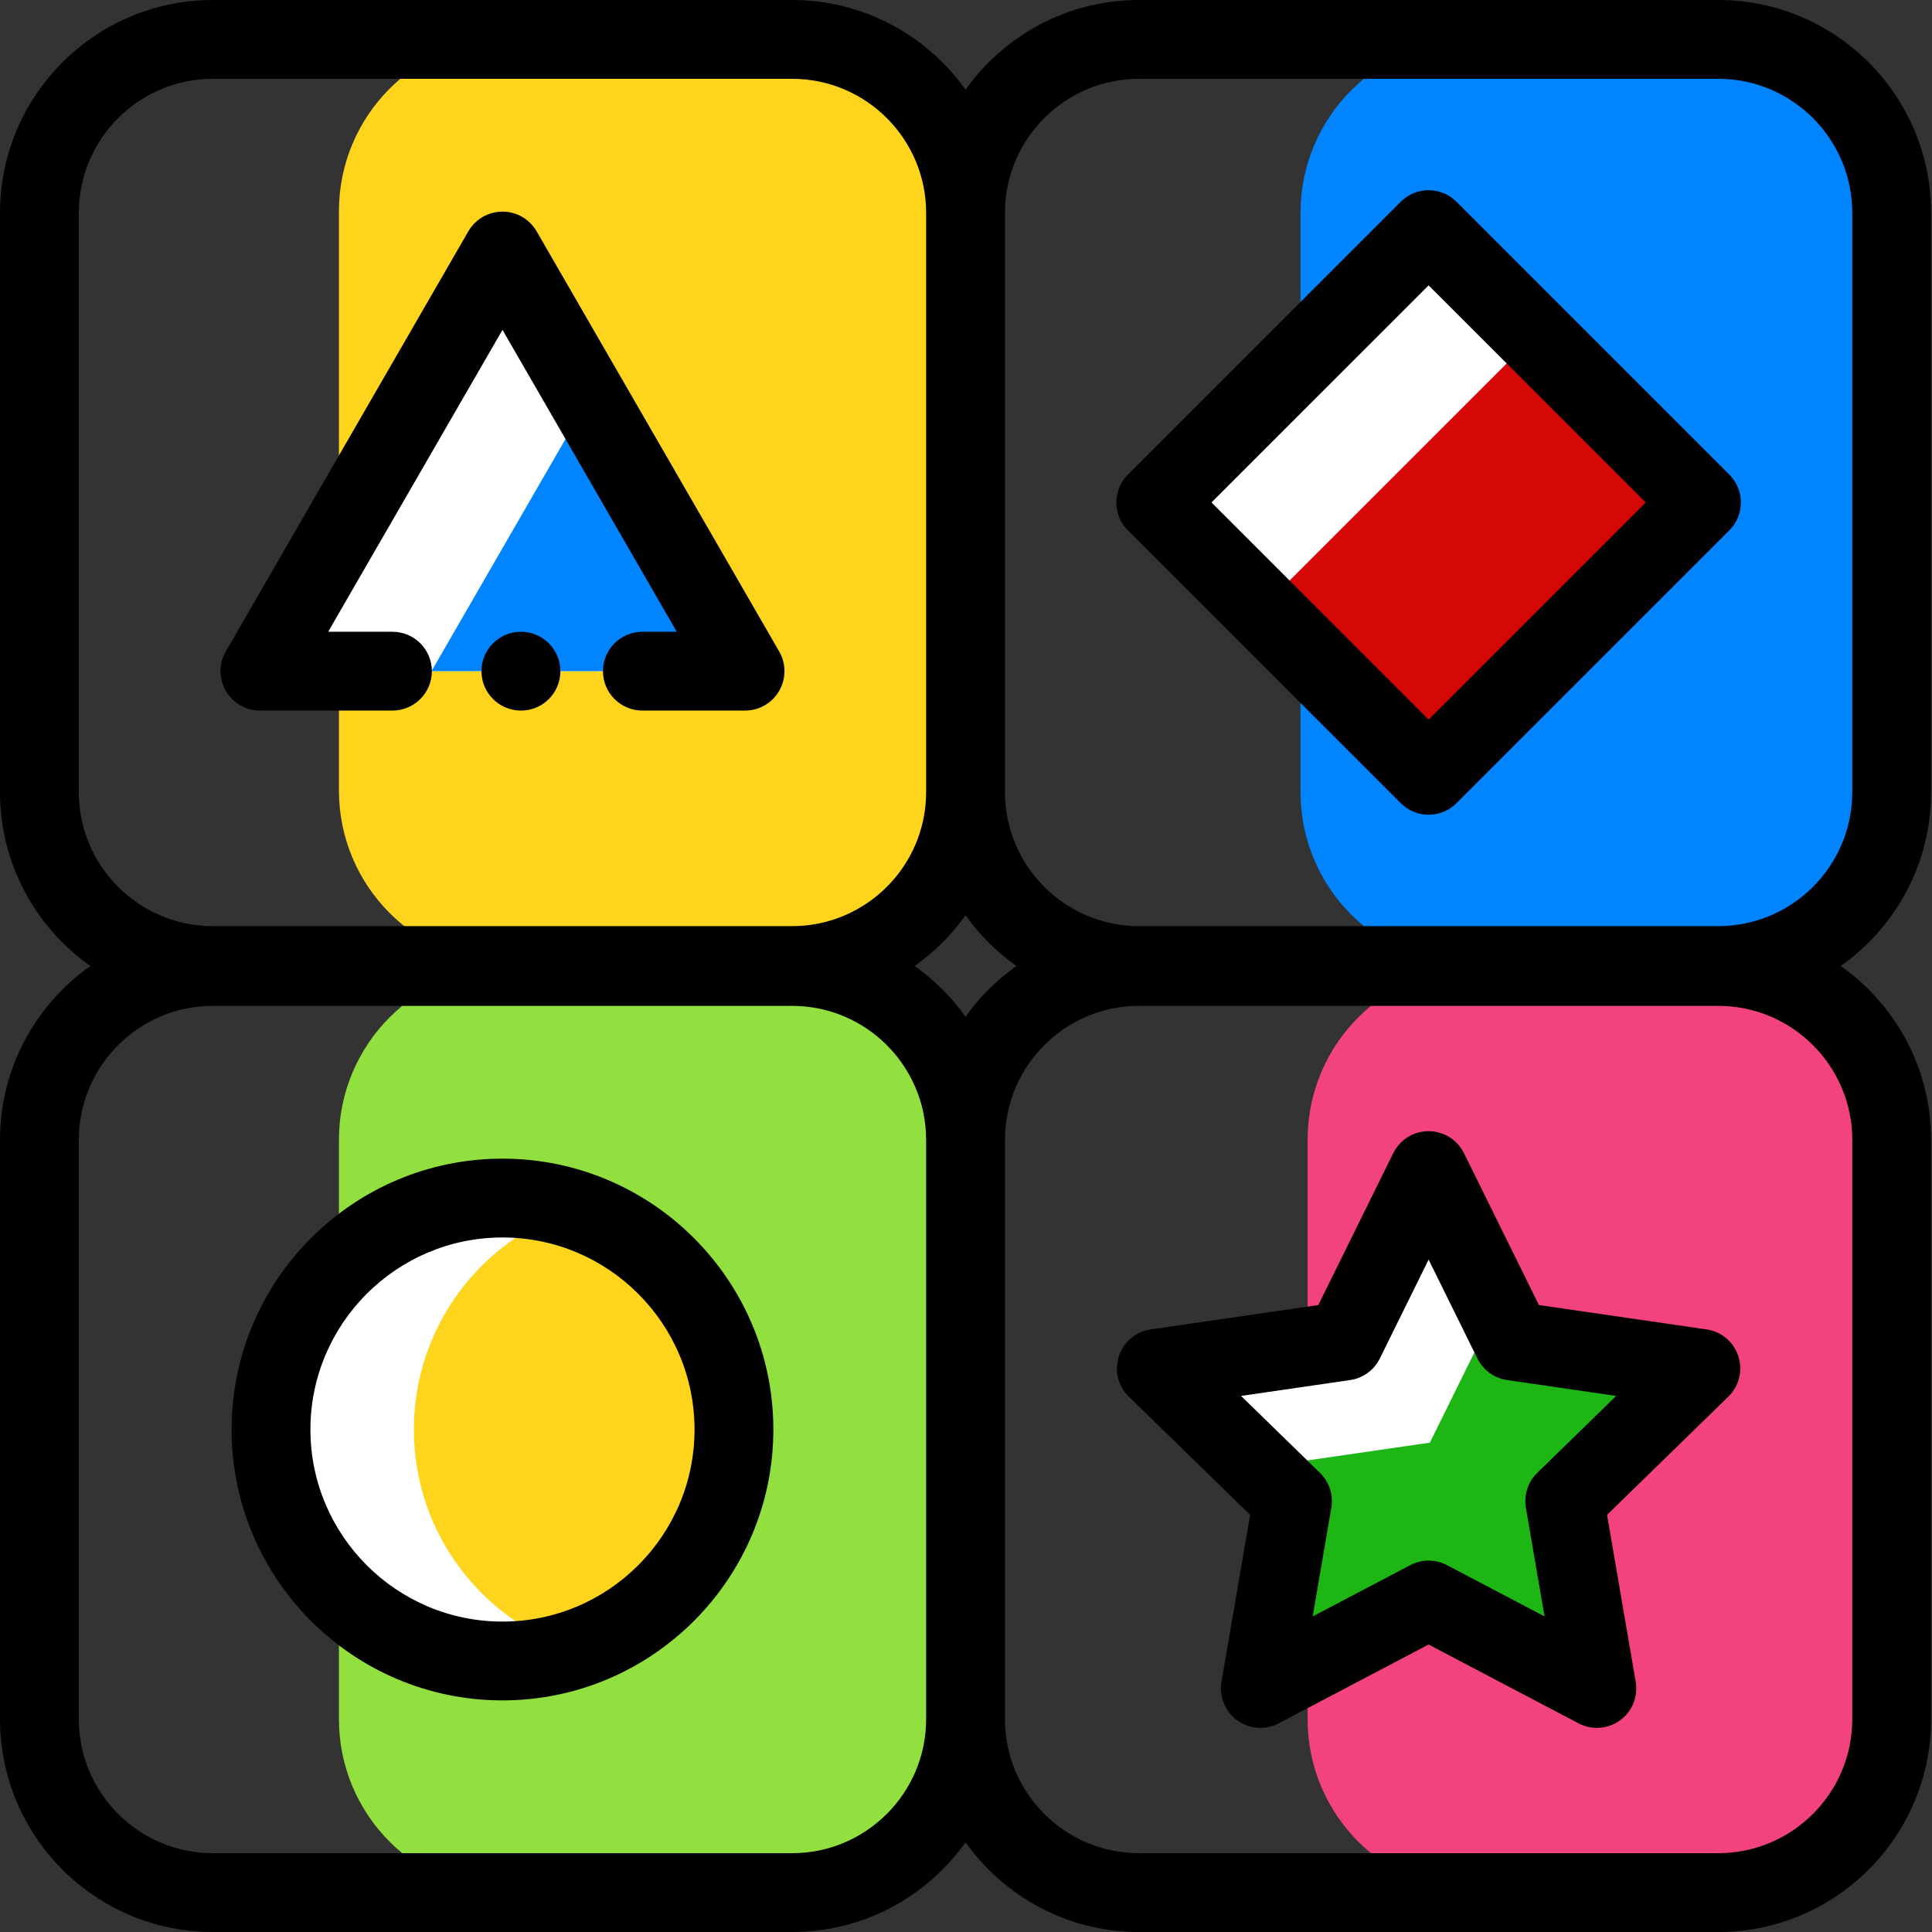 <svg height="512pt" viewBox="0 0 512 512" width="512pt" xmlns="http://www.w3.org/2000/svg"><rect x="0" y="0" width="512" height="512" fill="#333333" stroke="none"/><path d="m255.879 209.488v-153.527c0-25.379-20.574-45.953-45.953-45.953h-74.152c-25.383 0-45.953 20.574-45.953 45.953v153.527c0 25.383 20.57 45.953 45.953 45.953h74.152c25.379 0 45.953-20.57 45.953-45.953zm0 0" fill="#ffd41d"/><path d="m501.312 209.926v-153.527c0-25.379-20.574-45.953-45.953-45.953h-64.754c-25.379 0-45.953 20.574-45.953 45.953v153.527c0 25.379 20.574 45.953 45.953 45.953h64.754c25.379 0 45.953-20.574 45.953-45.953zm0 0" fill="#0084ff"/><path d="m255.879 455.602v-153.527c0-25.379-20.574-45.953-45.953-45.953h-74.152c-25.383 0-45.953 20.574-45.953 45.953v153.527c0 25.379 20.57 45.953 45.953 45.953h74.152c25.379 0 45.953-20.574 45.953-45.953zm0 0" fill="#92e03f"/><path d="m501.312 455.602v-153.527c0-25.379-20.574-45.953-45.953-45.953h-62.875c-25.383 0-45.957 20.574-45.957 45.953v153.527c0 25.379 20.574 45.953 45.957 45.953h62.875c25.379 0 45.953-20.574 45.953-45.953zm0 0" fill="#f3437f"/><path d="m194.5 378.84c0 33.875-27.461 61.34-61.34 61.34-33.875 0-61.34-27.465-61.34-61.34 0-33.879 27.465-61.34 61.34-61.34 33.879 0 61.34 27.461 61.34 61.34zm0 0" fill="#fff"/><path d="m152.09 320.488c-24.609 7.98-42.41 31.082-42.41 58.352 0 27.27 17.801 50.371 42.41 58.348 24.613-7.977 42.41-31.078 42.41-58.348.004-27.27-17.797-50.371-42.41-58.352zm0 0" fill="#ffd41d"/><path d="m306.285 133.164 72.309-72.305 72.305 72.305-72.305 72.305zm0 0" fill="#fff"/><path d="m378.598 205.473-44.238-44.238 72.309-72.305 44.234 44.234zm0 0" fill="#d50707"/><path d="m68.879 177.863 64.281-111.34 64.281 111.34zm0 0" fill="#fff"/><path d="m114.348 177.863h83.094l-41.547-71.961zm0 0" fill="#0084ff"/><path d="m378.598 310.219 22.297 45.176 49.852 7.246-36.074 35.164 8.516 49.656-44.59-23.445-44.594 23.445 8.516-49.656-36.074-35.164 49.855-7.246zm0 0" fill="#fff"/><path d="m432.727 360.023-31.832-4.629-4.344-8.793-17.621 35.711-45.52 6.613 9.109 8.879-3.719 21.688 7.062 21.734 32.734-17.211 44.59 23.445-8.516-49.656 29.918-29.164zm0 0" fill="#1eb615"/><path d="m511.758 209.926v-153.527c0-31.098-25.301-56.398-56.398-56.398h-153.527c-18.941 0-35.723 9.398-45.953 23.766-10.23-14.367-27.012-23.766-45.953-23.766h-153.527c-31.098 0-56.398 25.301-56.398 56.398v153.527c0 19.016 9.473 35.855 23.934 46.074-14.461 10.219-23.934 27.059-23.934 46.074v153.527c0 31.098 25.301 56.398 56.398 56.398h153.527c18.941 0 35.723-9.398 45.953-23.766 10.23 14.367 27.012 23.766 45.953 23.766h153.527c31.098 0 56.398-25.301 56.398-56.398v-153.527c0-19.016-9.473-35.855-23.934-46.074 14.461-10.219 23.934-27.059 23.934-46.074zm-490.871-153.527c0-19.582 15.93-35.512 35.512-35.512h153.527c19.578 0 35.508 15.93 35.508 35.512v153.527c0 19.578-15.93 35.508-35.508 35.508h-153.527c-19.582 0-35.512-15.93-35.512-35.508zm248.484 199.602c-5.219 3.688-9.785 8.238-13.492 13.441-3.707-5.207-8.273-9.754-13.492-13.441 5.219-3.688 9.785-8.234 13.492-13.441 3.707 5.207 8.273 9.754 13.492 13.441zm-59.445 235.113h-153.527c-19.582 0-35.512-15.93-35.512-35.512v-153.527c0-19.578 15.93-35.508 35.512-35.508h153.527c19.578 0 35.508 15.93 35.508 35.508v153.527c0 19.582-15.93 35.512-35.508 35.512zm280.945-35.512c0 19.582-15.93 35.512-35.512 35.512h-153.527c-19.578 0-35.508-15.93-35.508-35.512v-153.527c0-19.578 15.93-35.508 35.508-35.508h153.527c19.582 0 35.512 15.93 35.512 35.508zm0-245.676c0 19.578-15.93 35.508-35.512 35.508h-153.527c-19.578 0-35.508-15.93-35.508-35.508v-153.527c0-19.582 15.93-35.512 35.508-35.512h153.527c19.582 0 35.512 15.93 35.512 35.512zm0 0"/><path d="m133.16 307.055c-39.582 0-71.781 32.203-71.781 71.785 0 39.582 32.199 71.781 71.781 71.781 39.582 0 71.785-32.199 71.785-71.781 0-39.582-32.199-71.785-71.785-71.785zm0 122.68c-28.062 0-50.895-22.832-50.895-50.895s22.832-50.898 50.895-50.898c28.066 0 50.898 22.832 50.898 50.898 0 28.062-22.832 50.895-50.898 50.895zm0 0"/><path d="m385.98 53.469c-4.078-4.078-10.691-4.078-14.77 0l-72.305 72.309c-4.078 4.078-4.078 10.691 0 14.77l72.305 72.305c2.039 2.039 4.711 3.059 7.387 3.059 2.672 0 5.344-1.02 7.383-3.059l72.309-72.305c4.078-4.078 4.078-10.691 0-14.77zm-7.383 137.23-57.539-57.539 57.539-57.535 57.535 57.535zm0 0"/><path d="m138.039 167.422c-5.77 0-10.445 4.676-10.445 10.441 0 5.77 4.676 10.445 10.445 10.445h.043c5.766 0 10.422-4.676 10.422-10.445 0-5.766-4.699-10.441-10.465-10.441zm0 0"/><path d="m68.879 188.309h35.125c5.77 0 10.445-4.676 10.445-10.445 0-5.766-4.676-10.441-10.445-10.441h-17.035l46.195-80.008 46.188 80.008h-9.113c-5.77 0-10.445 4.676-10.445 10.441 0 5.77 4.676 10.445 10.445 10.445h27.207c3.73 0 7.176-1.988 9.043-5.223 1.867-3.23 1.867-7.211 0-10.441l-64.281-111.344c-1.867-3.23-5.312-5.219-9.047-5.219-3.73 0-7.18 1.988-9.043 5.219l-64.281 111.344c-1.867 3.23-1.867 7.211 0 10.441 1.863 3.234 5.312 5.223 9.043 5.223zm0 0"/><path d="m452.25 352.305-44.422-6.453-19.867-40.258c-1.758-3.562-5.391-5.82-9.363-5.82-3.977 0-7.609 2.258-9.367 5.82l-19.867 40.258-44.422 6.453c-3.934.57-7.203 3.328-8.43 7.109-1.23 3.781-.203 7.93 2.645 10.707l32.141 31.332-7.586 44.242c-.672 3.918.938 7.879 4.152 10.215 3.215 2.336 7.48 2.645 11 .793l39.73-20.887 39.734 20.887c1.527.805 3.195 1.199 4.859 1.199 2.164 0 4.32-.672 6.137-1.992 3.219-2.34 4.828-6.297 4.156-10.219l-7.59-44.242 32.145-31.332c2.848-2.773 3.871-6.922 2.645-10.703-1.227-3.781-4.496-6.539-8.43-7.109zm-44.867 38.023c-2.461 2.398-3.586 5.855-3.004 9.242l4.938 28.797-25.859-13.594c-1.523-.801-3.191-1.199-4.859-1.199-1.672 0-3.34.398-4.859 1.199l-25.863 13.594 4.938-28.797c.582-3.387-.539-6.844-3.004-9.242l-20.918-20.395 28.91-4.203c3.402-.492 6.344-2.629 7.863-5.711l12.934-26.203 12.93 26.203c1.52 3.082 4.461 5.219 7.863 5.711l28.914 4.203zm0 0"/></svg>